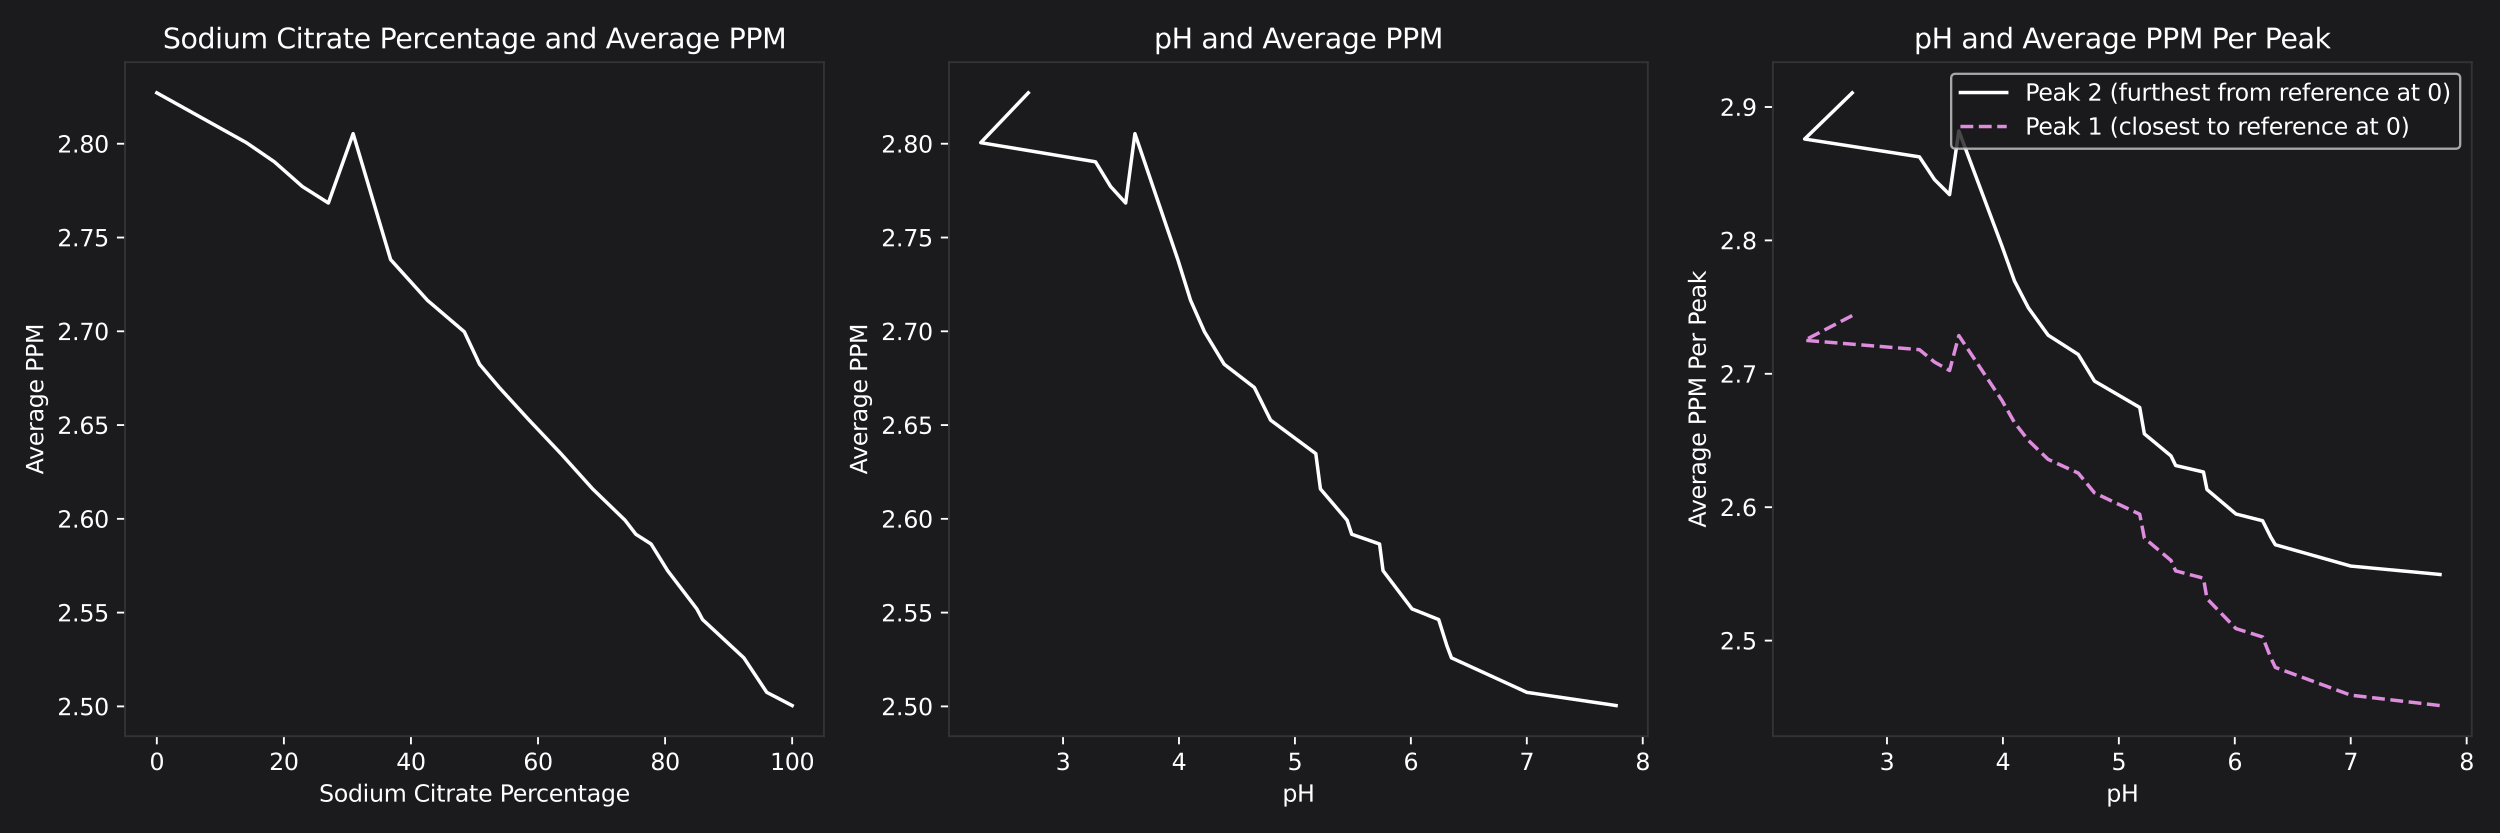 <?xml version="1.0" encoding="utf-8" standalone="no"?>
<!DOCTYPE svg PUBLIC "-//W3C//DTD SVG 1.1//EN"
  "http://www.w3.org/Graphics/SVG/1.1/DTD/svg11.dtd">
<svg xmlns:xlink="http://www.w3.org/1999/xlink" width="1080pt" height="360pt" viewBox="0 0 1080 360" xmlns="http://www.w3.org/2000/svg" version="1.1">
 <defs>
  <style type="text/css">*{stroke-linejoin: round; stroke-linecap: butt}</style>
 </defs>
 <g id="figure_1">
  <g id="patch_1">
   <path d="M 0 360 
L 1080 360 
L 1080 0 
L 0 0 
z
" style="fill: #1b1b1d"/>
  </g>
  <g id="axes_1">
   <g id="patch_2">
    <path d="M 54.02 318.04 
L 355.934 318.04 
L 355.934 26.88 
L 54.02 26.88 
z
" style="fill: #1b1b1d"/>
   </g>
   <g id="matplotlib.axis_1">
    <g id="xtick_1">
     <g id="line2d_1">
      <defs>
       <path id="m99e1a93bfc" d="M 0 0 
L 0 3.5 
" style="stroke: #ffffff; stroke-width: 0.8"/>
      </defs>
      <g>
       <use xlink:href="#m99e1a93bfc" x="67.743" y="318.04" style="fill: #ffffff; stroke: #ffffff; stroke-width: 0.8"/>
      </g>
     </g>
     <g id="text_1">
      <!-- 0 -->
      <g style="fill: #ffffff" transform="translate(64.562 332.638) scale(0.1 -0.1)">
       <defs>
        <path id="DejaVuSans-30" d="M 2034 4250 
Q 1547 4250 1301 3770 
Q 1056 3291 1056 2328 
Q 1056 1369 1301 889 
Q 1547 409 2034 409 
Q 2525 409 2770 889 
Q 3016 1369 3016 2328 
Q 3016 3291 2770 3770 
Q 2525 4250 2034 4250 
z
M 2034 4750 
Q 2819 4750 3233 4129 
Q 3647 3509 3647 2328 
Q 3647 1150 3233 529 
Q 2819 -91 2034 -91 
Q 1250 -91 836 529 
Q 422 1150 422 2328 
Q 422 3509 836 4129 
Q 1250 4750 2034 4750 
z
" transform="scale(0.016)"/>
       </defs>
       <use xlink:href="#DejaVuSans-30"/>
      </g>
     </g>
    </g>
    <g id="xtick_2">
     <g id="line2d_2">
      <g>
       <use xlink:href="#m99e1a93bfc" x="122.637" y="318.04" style="fill: #ffffff; stroke: #ffffff; stroke-width: 0.8"/>
      </g>
     </g>
     <g id="text_2">
      <!-- 20 -->
      <g style="fill: #ffffff" transform="translate(116.274 332.638) scale(0.1 -0.1)">
       <defs>
        <path id="DejaVuSans-32" d="M 1228 531 
L 3431 531 
L 3431 0 
L 469 0 
L 469 531 
Q 828 903 1448 1529 
Q 2069 2156 2228 2338 
Q 2531 2678 2651 2914 
Q 2772 3150 2772 3378 
Q 2772 3750 2511 3984 
Q 2250 4219 1831 4219 
Q 1534 4219 1204 4116 
Q 875 4013 500 3803 
L 500 4441 
Q 881 4594 1212 4672 
Q 1544 4750 1819 4750 
Q 2544 4750 2975 4387 
Q 3406 4025 3406 3419 
Q 3406 3131 3298 2873 
Q 3191 2616 2906 2266 
Q 2828 2175 2409 1742 
Q 1991 1309 1228 531 
z
" transform="scale(0.016)"/>
       </defs>
       <use xlink:href="#DejaVuSans-32"/>
       <use xlink:href="#DejaVuSans-30" transform="translate(63.623 0)"/>
      </g>
     </g>
    </g>
    <g id="xtick_3">
     <g id="line2d_3">
      <g>
       <use xlink:href="#m99e1a93bfc" x="177.53" y="318.04" style="fill: #ffffff; stroke: #ffffff; stroke-width: 0.8"/>
      </g>
     </g>
     <g id="text_3">
      <!-- 40 -->
      <g style="fill: #ffffff" transform="translate(171.168 332.638) scale(0.1 -0.1)">
       <defs>
        <path id="DejaVuSans-34" d="M 2419 4116 
L 825 1625 
L 2419 1625 
L 2419 4116 
z
M 2253 4666 
L 3047 4666 
L 3047 1625 
L 3713 1625 
L 3713 1100 
L 3047 1100 
L 3047 0 
L 2419 0 
L 2419 1100 
L 313 1100 
L 313 1709 
L 2253 4666 
z
" transform="scale(0.016)"/>
       </defs>
       <use xlink:href="#DejaVuSans-34"/>
       <use xlink:href="#DejaVuSans-30" transform="translate(63.623 0)"/>
      </g>
     </g>
    </g>
    <g id="xtick_4">
     <g id="line2d_4">
      <g>
       <use xlink:href="#m99e1a93bfc" x="232.424" y="318.04" style="fill: #ffffff; stroke: #ffffff; stroke-width: 0.8"/>
      </g>
     </g>
     <g id="text_4">
      <!-- 60 -->
      <g style="fill: #ffffff" transform="translate(226.061 332.638) scale(0.1 -0.1)">
       <defs>
        <path id="DejaVuSans-36" d="M 2113 2584 
Q 1688 2584 1439 2293 
Q 1191 2003 1191 1497 
Q 1191 994 1439 701 
Q 1688 409 2113 409 
Q 2538 409 2786 701 
Q 3034 994 3034 1497 
Q 3034 2003 2786 2293 
Q 2538 2584 2113 2584 
z
M 3366 4563 
L 3366 3988 
Q 3128 4100 2886 4159 
Q 2644 4219 2406 4219 
Q 1781 4219 1451 3797 
Q 1122 3375 1075 2522 
Q 1259 2794 1537 2939 
Q 1816 3084 2150 3084 
Q 2853 3084 3261 2657 
Q 3669 2231 3669 1497 
Q 3669 778 3244 343 
Q 2819 -91 2113 -91 
Q 1303 -91 875 529 
Q 447 1150 447 2328 
Q 447 3434 972 4092 
Q 1497 4750 2381 4750 
Q 2619 4750 2861 4703 
Q 3103 4656 3366 4563 
z
" transform="scale(0.016)"/>
       </defs>
       <use xlink:href="#DejaVuSans-36"/>
       <use xlink:href="#DejaVuSans-30" transform="translate(63.623 0)"/>
      </g>
     </g>
    </g>
    <g id="xtick_5">
     <g id="line2d_5">
      <g>
       <use xlink:href="#m99e1a93bfc" x="287.317" y="318.04" style="fill: #ffffff; stroke: #ffffff; stroke-width: 0.8"/>
      </g>
     </g>
     <g id="text_5">
      <!-- 80 -->
      <g style="fill: #ffffff" transform="translate(280.955 332.638) scale(0.1 -0.1)">
       <defs>
        <path id="DejaVuSans-38" d="M 2034 2216 
Q 1584 2216 1326 1975 
Q 1069 1734 1069 1313 
Q 1069 891 1326 650 
Q 1584 409 2034 409 
Q 2484 409 2743 651 
Q 3003 894 3003 1313 
Q 3003 1734 2745 1975 
Q 2488 2216 2034 2216 
z
M 1403 2484 
Q 997 2584 770 2862 
Q 544 3141 544 3541 
Q 544 4100 942 4425 
Q 1341 4750 2034 4750 
Q 2731 4750 3128 4425 
Q 3525 4100 3525 3541 
Q 3525 3141 3298 2862 
Q 3072 2584 2669 2484 
Q 3125 2378 3379 2068 
Q 3634 1759 3634 1313 
Q 3634 634 3220 271 
Q 2806 -91 2034 -91 
Q 1263 -91 848 271 
Q 434 634 434 1313 
Q 434 1759 690 2068 
Q 947 2378 1403 2484 
z
M 1172 3481 
Q 1172 3119 1398 2916 
Q 1625 2713 2034 2713 
Q 2441 2713 2670 2916 
Q 2900 3119 2900 3481 
Q 2900 3844 2670 4047 
Q 2441 4250 2034 4250 
Q 1625 4250 1398 4047 
Q 1172 3844 1172 3481 
z
" transform="scale(0.016)"/>
       </defs>
       <use xlink:href="#DejaVuSans-38"/>
       <use xlink:href="#DejaVuSans-30" transform="translate(63.623 0)"/>
      </g>
     </g>
    </g>
    <g id="xtick_6">
     <g id="line2d_6">
      <g>
       <use xlink:href="#m99e1a93bfc" x="342.211" y="318.04" style="fill: #ffffff; stroke: #ffffff; stroke-width: 0.8"/>
      </g>
     </g>
     <g id="text_6">
      <!-- 100 -->
      <g style="fill: #ffffff" transform="translate(332.667 332.638) scale(0.1 -0.1)">
       <defs>
        <path id="DejaVuSans-31" d="M 794 531 
L 1825 531 
L 1825 4091 
L 703 3866 
L 703 4441 
L 1819 4666 
L 2450 4666 
L 2450 531 
L 3481 531 
L 3481 0 
L 794 0 
L 794 531 
z
" transform="scale(0.016)"/>
       </defs>
       <use xlink:href="#DejaVuSans-31"/>
       <use xlink:href="#DejaVuSans-30" transform="translate(63.623 0)"/>
       <use xlink:href="#DejaVuSans-30" transform="translate(127.246 0)"/>
      </g>
     </g>
    </g>
    <g id="text_7">
     <!-- Sodium Citrate Percentage -->
     <g style="fill: #ffffff" transform="translate(137.843 346.317) scale(0.1 -0.1)">
      <defs>
       <path id="DejaVuSans-53" d="M 3425 4513 
L 3425 3897 
Q 3066 4069 2747 4153 
Q 2428 4238 2131 4238 
Q 1616 4238 1336 4038 
Q 1056 3838 1056 3469 
Q 1056 3159 1242 3001 
Q 1428 2844 1947 2747 
L 2328 2669 
Q 3034 2534 3370 2195 
Q 3706 1856 3706 1288 
Q 3706 609 3251 259 
Q 2797 -91 1919 -91 
Q 1588 -91 1214 -16 
Q 841 59 441 206 
L 441 856 
Q 825 641 1194 531 
Q 1563 422 1919 422 
Q 2459 422 2753 634 
Q 3047 847 3047 1241 
Q 3047 1584 2836 1778 
Q 2625 1972 2144 2069 
L 1759 2144 
Q 1053 2284 737 2584 
Q 422 2884 422 3419 
Q 422 4038 858 4394 
Q 1294 4750 2059 4750 
Q 2388 4750 2728 4690 
Q 3069 4631 3425 4513 
z
" transform="scale(0.016)"/>
       <path id="DejaVuSans-6f" d="M 1959 3097 
Q 1497 3097 1228 2736 
Q 959 2375 959 1747 
Q 959 1119 1226 758 
Q 1494 397 1959 397 
Q 2419 397 2687 759 
Q 2956 1122 2956 1747 
Q 2956 2369 2687 2733 
Q 2419 3097 1959 3097 
z
M 1959 3584 
Q 2709 3584 3137 3096 
Q 3566 2609 3566 1747 
Q 3566 888 3137 398 
Q 2709 -91 1959 -91 
Q 1206 -91 779 398 
Q 353 888 353 1747 
Q 353 2609 779 3096 
Q 1206 3584 1959 3584 
z
" transform="scale(0.016)"/>
       <path id="DejaVuSans-64" d="M 2906 2969 
L 2906 4863 
L 3481 4863 
L 3481 0 
L 2906 0 
L 2906 525 
Q 2725 213 2448 61 
Q 2172 -91 1784 -91 
Q 1150 -91 751 415 
Q 353 922 353 1747 
Q 353 2572 751 3078 
Q 1150 3584 1784 3584 
Q 2172 3584 2448 3432 
Q 2725 3281 2906 2969 
z
M 947 1747 
Q 947 1113 1208 752 
Q 1469 391 1925 391 
Q 2381 391 2643 752 
Q 2906 1113 2906 1747 
Q 2906 2381 2643 2742 
Q 2381 3103 1925 3103 
Q 1469 3103 1208 2742 
Q 947 2381 947 1747 
z
" transform="scale(0.016)"/>
       <path id="DejaVuSans-69" d="M 603 3500 
L 1178 3500 
L 1178 0 
L 603 0 
L 603 3500 
z
M 603 4863 
L 1178 4863 
L 1178 4134 
L 603 4134 
L 603 4863 
z
" transform="scale(0.016)"/>
       <path id="DejaVuSans-75" d="M 544 1381 
L 544 3500 
L 1119 3500 
L 1119 1403 
Q 1119 906 1312 657 
Q 1506 409 1894 409 
Q 2359 409 2629 706 
Q 2900 1003 2900 1516 
L 2900 3500 
L 3475 3500 
L 3475 0 
L 2900 0 
L 2900 538 
Q 2691 219 2414 64 
Q 2138 -91 1772 -91 
Q 1169 -91 856 284 
Q 544 659 544 1381 
z
M 1991 3584 
L 1991 3584 
z
" transform="scale(0.016)"/>
       <path id="DejaVuSans-6d" d="M 3328 2828 
Q 3544 3216 3844 3400 
Q 4144 3584 4550 3584 
Q 5097 3584 5394 3201 
Q 5691 2819 5691 2113 
L 5691 0 
L 5113 0 
L 5113 2094 
Q 5113 2597 4934 2840 
Q 4756 3084 4391 3084 
Q 3944 3084 3684 2787 
Q 3425 2491 3425 1978 
L 3425 0 
L 2847 0 
L 2847 2094 
Q 2847 2600 2669 2842 
Q 2491 3084 2119 3084 
Q 1678 3084 1418 2786 
Q 1159 2488 1159 1978 
L 1159 0 
L 581 0 
L 581 3500 
L 1159 3500 
L 1159 2956 
Q 1356 3278 1631 3431 
Q 1906 3584 2284 3584 
Q 2666 3584 2933 3390 
Q 3200 3197 3328 2828 
z
" transform="scale(0.016)"/>
       <path id="DejaVuSans-20" transform="scale(0.016)"/>
       <path id="DejaVuSans-43" d="M 4122 4306 
L 4122 3641 
Q 3803 3938 3442 4084 
Q 3081 4231 2675 4231 
Q 1875 4231 1450 3742 
Q 1025 3253 1025 2328 
Q 1025 1406 1450 917 
Q 1875 428 2675 428 
Q 3081 428 3442 575 
Q 3803 722 4122 1019 
L 4122 359 
Q 3791 134 3420 21 
Q 3050 -91 2638 -91 
Q 1578 -91 968 557 
Q 359 1206 359 2328 
Q 359 3453 968 4101 
Q 1578 4750 2638 4750 
Q 3056 4750 3426 4639 
Q 3797 4528 4122 4306 
z
" transform="scale(0.016)"/>
       <path id="DejaVuSans-74" d="M 1172 4494 
L 1172 3500 
L 2356 3500 
L 2356 3053 
L 1172 3053 
L 1172 1153 
Q 1172 725 1289 603 
Q 1406 481 1766 481 
L 2356 481 
L 2356 0 
L 1766 0 
Q 1100 0 847 248 
Q 594 497 594 1153 
L 594 3053 
L 172 3053 
L 172 3500 
L 594 3500 
L 594 4494 
L 1172 4494 
z
" transform="scale(0.016)"/>
       <path id="DejaVuSans-72" d="M 2631 2963 
Q 2534 3019 2420 3045 
Q 2306 3072 2169 3072 
Q 1681 3072 1420 2755 
Q 1159 2438 1159 1844 
L 1159 0 
L 581 0 
L 581 3500 
L 1159 3500 
L 1159 2956 
Q 1341 3275 1631 3429 
Q 1922 3584 2338 3584 
Q 2397 3584 2469 3576 
Q 2541 3569 2628 3553 
L 2631 2963 
z
" transform="scale(0.016)"/>
       <path id="DejaVuSans-61" d="M 2194 1759 
Q 1497 1759 1228 1600 
Q 959 1441 959 1056 
Q 959 750 1161 570 
Q 1363 391 1709 391 
Q 2188 391 2477 730 
Q 2766 1069 2766 1631 
L 2766 1759 
L 2194 1759 
z
M 3341 1997 
L 3341 0 
L 2766 0 
L 2766 531 
Q 2569 213 2275 61 
Q 1981 -91 1556 -91 
Q 1019 -91 701 211 
Q 384 513 384 1019 
Q 384 1609 779 1909 
Q 1175 2209 1959 2209 
L 2766 2209 
L 2766 2266 
Q 2766 2663 2505 2880 
Q 2244 3097 1772 3097 
Q 1472 3097 1187 3025 
Q 903 2953 641 2809 
L 641 3341 
Q 956 3463 1253 3523 
Q 1550 3584 1831 3584 
Q 2591 3584 2966 3190 
Q 3341 2797 3341 1997 
z
" transform="scale(0.016)"/>
       <path id="DejaVuSans-65" d="M 3597 1894 
L 3597 1613 
L 953 1613 
Q 991 1019 1311 708 
Q 1631 397 2203 397 
Q 2534 397 2845 478 
Q 3156 559 3463 722 
L 3463 178 
Q 3153 47 2828 -22 
Q 2503 -91 2169 -91 
Q 1331 -91 842 396 
Q 353 884 353 1716 
Q 353 2575 817 3079 
Q 1281 3584 2069 3584 
Q 2775 3584 3186 3129 
Q 3597 2675 3597 1894 
z
M 3022 2063 
Q 3016 2534 2758 2815 
Q 2500 3097 2075 3097 
Q 1594 3097 1305 2825 
Q 1016 2553 972 2059 
L 3022 2063 
z
" transform="scale(0.016)"/>
       <path id="DejaVuSans-50" d="M 1259 4147 
L 1259 2394 
L 2053 2394 
Q 2494 2394 2734 2622 
Q 2975 2850 2975 3272 
Q 2975 3691 2734 3919 
Q 2494 4147 2053 4147 
L 1259 4147 
z
M 628 4666 
L 2053 4666 
Q 2838 4666 3239 4311 
Q 3641 3956 3641 3272 
Q 3641 2581 3239 2228 
Q 2838 1875 2053 1875 
L 1259 1875 
L 1259 0 
L 628 0 
L 628 4666 
z
" transform="scale(0.016)"/>
       <path id="DejaVuSans-63" d="M 3122 3366 
L 3122 2828 
Q 2878 2963 2633 3030 
Q 2388 3097 2138 3097 
Q 1578 3097 1268 2742 
Q 959 2388 959 1747 
Q 959 1106 1268 751 
Q 1578 397 2138 397 
Q 2388 397 2633 464 
Q 2878 531 3122 666 
L 3122 134 
Q 2881 22 2623 -34 
Q 2366 -91 2075 -91 
Q 1284 -91 818 406 
Q 353 903 353 1747 
Q 353 2603 823 3093 
Q 1294 3584 2113 3584 
Q 2378 3584 2631 3529 
Q 2884 3475 3122 3366 
z
" transform="scale(0.016)"/>
       <path id="DejaVuSans-6e" d="M 3513 2113 
L 3513 0 
L 2938 0 
L 2938 2094 
Q 2938 2591 2744 2837 
Q 2550 3084 2163 3084 
Q 1697 3084 1428 2787 
Q 1159 2491 1159 1978 
L 1159 0 
L 581 0 
L 581 3500 
L 1159 3500 
L 1159 2956 
Q 1366 3272 1645 3428 
Q 1925 3584 2291 3584 
Q 2894 3584 3203 3211 
Q 3513 2838 3513 2113 
z
" transform="scale(0.016)"/>
       <path id="DejaVuSans-67" d="M 2906 1791 
Q 2906 2416 2648 2759 
Q 2391 3103 1925 3103 
Q 1463 3103 1205 2759 
Q 947 2416 947 1791 
Q 947 1169 1205 825 
Q 1463 481 1925 481 
Q 2391 481 2648 825 
Q 2906 1169 2906 1791 
z
M 3481 434 
Q 3481 -459 3084 -895 
Q 2688 -1331 1869 -1331 
Q 1566 -1331 1297 -1286 
Q 1028 -1241 775 -1147 
L 775 -588 
Q 1028 -725 1275 -790 
Q 1522 -856 1778 -856 
Q 2344 -856 2625 -561 
Q 2906 -266 2906 331 
L 2906 616 
Q 2728 306 2450 153 
Q 2172 0 1784 0 
Q 1141 0 747 490 
Q 353 981 353 1791 
Q 353 2603 747 3093 
Q 1141 3584 1784 3584 
Q 2172 3584 2450 3431 
Q 2728 3278 2906 2969 
L 2906 3500 
L 3481 3500 
L 3481 434 
z
" transform="scale(0.016)"/>
      </defs>
      <use xlink:href="#DejaVuSans-53"/>
      <use xlink:href="#DejaVuSans-6f" transform="translate(63.477 0)"/>
      <use xlink:href="#DejaVuSans-64" transform="translate(124.658 0)"/>
      <use xlink:href="#DejaVuSans-69" transform="translate(188.135 0)"/>
      <use xlink:href="#DejaVuSans-75" transform="translate(215.918 0)"/>
      <use xlink:href="#DejaVuSans-6d" transform="translate(279.297 0)"/>
      <use xlink:href="#DejaVuSans-20" transform="translate(376.709 0)"/>
      <use xlink:href="#DejaVuSans-43" transform="translate(408.496 0)"/>
      <use xlink:href="#DejaVuSans-69" transform="translate(478.32 0)"/>
      <use xlink:href="#DejaVuSans-74" transform="translate(506.104 0)"/>
      <use xlink:href="#DejaVuSans-72" transform="translate(545.312 0)"/>
      <use xlink:href="#DejaVuSans-61" transform="translate(586.426 0)"/>
      <use xlink:href="#DejaVuSans-74" transform="translate(647.705 0)"/>
      <use xlink:href="#DejaVuSans-65" transform="translate(686.914 0)"/>
      <use xlink:href="#DejaVuSans-20" transform="translate(748.438 0)"/>
      <use xlink:href="#DejaVuSans-50" transform="translate(780.225 0)"/>
      <use xlink:href="#DejaVuSans-65" transform="translate(836.902 0)"/>
      <use xlink:href="#DejaVuSans-72" transform="translate(898.426 0)"/>
      <use xlink:href="#DejaVuSans-63" transform="translate(937.289 0)"/>
      <use xlink:href="#DejaVuSans-65" transform="translate(992.27 0)"/>
      <use xlink:href="#DejaVuSans-6e" transform="translate(1053.793 0)"/>
      <use xlink:href="#DejaVuSans-74" transform="translate(1117.172 0)"/>
      <use xlink:href="#DejaVuSans-61" transform="translate(1156.381 0)"/>
      <use xlink:href="#DejaVuSans-67" transform="translate(1217.66 0)"/>
      <use xlink:href="#DejaVuSans-65" transform="translate(1281.137 0)"/>
     </g>
    </g>
   </g>
   <g id="matplotlib.axis_2">
    <g id="ytick_1">
     <g id="line2d_7">
      <defs>
       <path id="me989a6a3ed" d="M 0 0 
L -3.5 0 
" style="stroke: #ffffff; stroke-width: 0.8"/>
      </defs>
      <g>
       <use xlink:href="#me989a6a3ed" x="54.02" y="305.158" style="fill: #ffffff; stroke: #ffffff; stroke-width: 0.8"/>
      </g>
     </g>
     <g id="text_8">
      <!-- 2.50 -->
      <g style="fill: #ffffff" transform="translate(24.754 308.957) scale(0.1 -0.1)">
       <defs>
        <path id="DejaVuSans-2e" d="M 684 794 
L 1344 794 
L 1344 0 
L 684 0 
L 684 794 
z
" transform="scale(0.016)"/>
        <path id="DejaVuSans-35" d="M 691 4666 
L 3169 4666 
L 3169 4134 
L 1269 4134 
L 1269 2991 
Q 1406 3038 1543 3061 
Q 1681 3084 1819 3084 
Q 2600 3084 3056 2656 
Q 3513 2228 3513 1497 
Q 3513 744 3044 326 
Q 2575 -91 1722 -91 
Q 1428 -91 1123 -41 
Q 819 9 494 109 
L 494 744 
Q 775 591 1075 516 
Q 1375 441 1709 441 
Q 2250 441 2565 725 
Q 2881 1009 2881 1497 
Q 2881 1984 2565 2268 
Q 2250 2553 1709 2553 
Q 1456 2553 1204 2497 
Q 953 2441 691 2322 
L 691 4666 
z
" transform="scale(0.016)"/>
       </defs>
       <use xlink:href="#DejaVuSans-32"/>
       <use xlink:href="#DejaVuSans-2e" transform="translate(63.623 0)"/>
       <use xlink:href="#DejaVuSans-35" transform="translate(95.41 0)"/>
       <use xlink:href="#DejaVuSans-30" transform="translate(159.033 0)"/>
      </g>
     </g>
    </g>
    <g id="ytick_2">
     <g id="line2d_8">
      <g>
       <use xlink:href="#me989a6a3ed" x="54.02" y="264.648" style="fill: #ffffff; stroke: #ffffff; stroke-width: 0.8"/>
      </g>
     </g>
     <g id="text_9">
      <!-- 2.55 -->
      <g style="fill: #ffffff" transform="translate(24.754 268.447) scale(0.1 -0.1)">
       <use xlink:href="#DejaVuSans-32"/>
       <use xlink:href="#DejaVuSans-2e" transform="translate(63.623 0)"/>
       <use xlink:href="#DejaVuSans-35" transform="translate(95.41 0)"/>
       <use xlink:href="#DejaVuSans-35" transform="translate(159.033 0)"/>
      </g>
     </g>
    </g>
    <g id="ytick_3">
     <g id="line2d_9">
      <g>
       <use xlink:href="#me989a6a3ed" x="54.02" y="224.138" style="fill: #ffffff; stroke: #ffffff; stroke-width: 0.8"/>
      </g>
     </g>
     <g id="text_10">
      <!-- 2.60 -->
      <g style="fill: #ffffff" transform="translate(24.754 227.938) scale(0.1 -0.1)">
       <use xlink:href="#DejaVuSans-32"/>
       <use xlink:href="#DejaVuSans-2e" transform="translate(63.623 0)"/>
       <use xlink:href="#DejaVuSans-36" transform="translate(95.41 0)"/>
       <use xlink:href="#DejaVuSans-30" transform="translate(159.033 0)"/>
      </g>
     </g>
    </g>
    <g id="ytick_4">
     <g id="line2d_10">
      <g>
       <use xlink:href="#me989a6a3ed" x="54.02" y="183.629" style="fill: #ffffff; stroke: #ffffff; stroke-width: 0.8"/>
      </g>
     </g>
     <g id="text_11">
      <!-- 2.65 -->
      <g style="fill: #ffffff" transform="translate(24.754 187.428) scale(0.1 -0.1)">
       <use xlink:href="#DejaVuSans-32"/>
       <use xlink:href="#DejaVuSans-2e" transform="translate(63.623 0)"/>
       <use xlink:href="#DejaVuSans-36" transform="translate(95.41 0)"/>
       <use xlink:href="#DejaVuSans-35" transform="translate(159.033 0)"/>
      </g>
     </g>
    </g>
    <g id="ytick_5">
     <g id="line2d_11">
      <g>
       <use xlink:href="#me989a6a3ed" x="54.02" y="143.119" style="fill: #ffffff; stroke: #ffffff; stroke-width: 0.8"/>
      </g>
     </g>
     <g id="text_12">
      <!-- 2.70 -->
      <g style="fill: #ffffff" transform="translate(24.754 146.918) scale(0.1 -0.1)">
       <defs>
        <path id="DejaVuSans-37" d="M 525 4666 
L 3525 4666 
L 3525 4397 
L 1831 0 
L 1172 0 
L 2766 4134 
L 525 4134 
L 525 4666 
z
" transform="scale(0.016)"/>
       </defs>
       <use xlink:href="#DejaVuSans-32"/>
       <use xlink:href="#DejaVuSans-2e" transform="translate(63.623 0)"/>
       <use xlink:href="#DejaVuSans-37" transform="translate(95.41 0)"/>
       <use xlink:href="#DejaVuSans-30" transform="translate(159.033 0)"/>
      </g>
     </g>
    </g>
    <g id="ytick_6">
     <g id="line2d_12">
      <g>
       <use xlink:href="#me989a6a3ed" x="54.02" y="102.609" style="fill: #ffffff; stroke: #ffffff; stroke-width: 0.8"/>
      </g>
     </g>
     <g id="text_13">
      <!-- 2.75 -->
      <g style="fill: #ffffff" transform="translate(24.754 106.409) scale(0.1 -0.1)">
       <use xlink:href="#DejaVuSans-32"/>
       <use xlink:href="#DejaVuSans-2e" transform="translate(63.623 0)"/>
       <use xlink:href="#DejaVuSans-37" transform="translate(95.41 0)"/>
       <use xlink:href="#DejaVuSans-35" transform="translate(159.033 0)"/>
      </g>
     </g>
    </g>
    <g id="ytick_7">
     <g id="line2d_13">
      <g>
       <use xlink:href="#me989a6a3ed" x="54.02" y="62.1" style="fill: #ffffff; stroke: #ffffff; stroke-width: 0.8"/>
      </g>
     </g>
     <g id="text_14">
      <!-- 2.80 -->
      <g style="fill: #ffffff" transform="translate(24.754 65.899) scale(0.1 -0.1)">
       <use xlink:href="#DejaVuSans-32"/>
       <use xlink:href="#DejaVuSans-2e" transform="translate(63.623 0)"/>
       <use xlink:href="#DejaVuSans-38" transform="translate(95.41 0)"/>
       <use xlink:href="#DejaVuSans-30" transform="translate(159.033 0)"/>
      </g>
     </g>
    </g>
    <g id="text_15">
     <!-- Average PPM -->
     <g style="fill: #ffffff" transform="translate(18.675 204.926) rotate(-90) scale(0.1 -0.1)">
      <defs>
       <path id="DejaVuSans-41" d="M 2188 4044 
L 1331 1722 
L 3047 1722 
L 2188 4044 
z
M 1831 4666 
L 2547 4666 
L 4325 0 
L 3669 0 
L 3244 1197 
L 1141 1197 
L 716 0 
L 50 0 
L 1831 4666 
z
" transform="scale(0.016)"/>
       <path id="DejaVuSans-76" d="M 191 3500 
L 800 3500 
L 1894 563 
L 2988 3500 
L 3597 3500 
L 2284 0 
L 1503 0 
L 191 3500 
z
" transform="scale(0.016)"/>
       <path id="DejaVuSans-4d" d="M 628 4666 
L 1569 4666 
L 2759 1491 
L 3956 4666 
L 4897 4666 
L 4897 0 
L 4281 0 
L 4281 4097 
L 3078 897 
L 2444 897 
L 1241 4097 
L 1241 0 
L 628 0 
L 628 4666 
z
" transform="scale(0.016)"/>
      </defs>
      <use xlink:href="#DejaVuSans-41"/>
      <use xlink:href="#DejaVuSans-76" transform="translate(62.533 0)"/>
      <use xlink:href="#DejaVuSans-65" transform="translate(121.713 0)"/>
      <use xlink:href="#DejaVuSans-72" transform="translate(183.236 0)"/>
      <use xlink:href="#DejaVuSans-61" transform="translate(224.35 0)"/>
      <use xlink:href="#DejaVuSans-67" transform="translate(285.629 0)"/>
      <use xlink:href="#DejaVuSans-65" transform="translate(349.105 0)"/>
      <use xlink:href="#DejaVuSans-20" transform="translate(410.629 0)"/>
      <use xlink:href="#DejaVuSans-50" transform="translate(442.416 0)"/>
      <use xlink:href="#DejaVuSans-50" transform="translate(502.719 0)"/>
      <use xlink:href="#DejaVuSans-4d" transform="translate(563.021 0)"/>
     </g>
    </g>
   </g>
   <g id="line2d_14">
    <path d="M 67.743 40.115 
L 106.443 61.634 
L 118.52 69.905 
L 130.596 80.566 
L 141.85 87.696 
L 152.554 57.752 
L 168.747 112.142 
L 184.666 129.753 
L 200.586 143.342 
L 207.173 157.36 
L 215.681 167.404 
L 228.581 181.493 
L 242.305 195.979 
L 256.028 211.223 
L 270.026 224.743 
L 274.692 230.815 
L 281.279 235.013 
L 288.415 246.533 
L 301.041 263.062 
L 303.511 267.658 
L 315.587 278.853 
L 321.351 284.193 
L 331.232 299.094 
L 342.211 304.805 
" clip-path="url(#p7cd28cfda8)" style="fill: none; stroke: #ffffff; stroke-width: 1.5; stroke-linecap: square"/>
   </g>
   <g id="patch_3">
    <path d="M 54.02 318.04 
L 54.02 26.88 
" style="fill: none; stroke: #333333; stroke-width: 0.8; stroke-linejoin: miter; stroke-linecap: square"/>
   </g>
   <g id="patch_4">
    <path d="M 355.934 318.04 
L 355.934 26.88 
" style="fill: none; stroke: #333333; stroke-width: 0.8; stroke-linejoin: miter; stroke-linecap: square"/>
   </g>
   <g id="patch_5">
    <path d="M 54.02 318.04 
L 355.934 318.04 
" style="fill: none; stroke: #333333; stroke-width: 0.8; stroke-linejoin: miter; stroke-linecap: square"/>
   </g>
   <g id="patch_6">
    <path d="M 54.02 26.88 
L 355.934 26.88 
" style="fill: none; stroke: #333333; stroke-width: 0.8; stroke-linejoin: miter; stroke-linecap: square"/>
   </g>
   <g id="text_16">
    <!-- Sodium Citrate Percentage and Average PPM -->
    <g style="fill: #ffffff" transform="translate(70.356 20.88) scale(0.12 -0.12)">
     <use xlink:href="#DejaVuSans-53"/>
     <use xlink:href="#DejaVuSans-6f" transform="translate(63.477 0)"/>
     <use xlink:href="#DejaVuSans-64" transform="translate(124.658 0)"/>
     <use xlink:href="#DejaVuSans-69" transform="translate(188.135 0)"/>
     <use xlink:href="#DejaVuSans-75" transform="translate(215.918 0)"/>
     <use xlink:href="#DejaVuSans-6d" transform="translate(279.297 0)"/>
     <use xlink:href="#DejaVuSans-20" transform="translate(376.709 0)"/>
     <use xlink:href="#DejaVuSans-43" transform="translate(408.496 0)"/>
     <use xlink:href="#DejaVuSans-69" transform="translate(478.32 0)"/>
     <use xlink:href="#DejaVuSans-74" transform="translate(506.104 0)"/>
     <use xlink:href="#DejaVuSans-72" transform="translate(545.312 0)"/>
     <use xlink:href="#DejaVuSans-61" transform="translate(586.426 0)"/>
     <use xlink:href="#DejaVuSans-74" transform="translate(647.705 0)"/>
     <use xlink:href="#DejaVuSans-65" transform="translate(686.914 0)"/>
     <use xlink:href="#DejaVuSans-20" transform="translate(748.438 0)"/>
     <use xlink:href="#DejaVuSans-50" transform="translate(780.225 0)"/>
     <use xlink:href="#DejaVuSans-65" transform="translate(836.902 0)"/>
     <use xlink:href="#DejaVuSans-72" transform="translate(898.426 0)"/>
     <use xlink:href="#DejaVuSans-63" transform="translate(937.289 0)"/>
     <use xlink:href="#DejaVuSans-65" transform="translate(992.27 0)"/>
     <use xlink:href="#DejaVuSans-6e" transform="translate(1053.793 0)"/>
     <use xlink:href="#DejaVuSans-74" transform="translate(1117.172 0)"/>
     <use xlink:href="#DejaVuSans-61" transform="translate(1156.381 0)"/>
     <use xlink:href="#DejaVuSans-67" transform="translate(1217.66 0)"/>
     <use xlink:href="#DejaVuSans-65" transform="translate(1281.137 0)"/>
     <use xlink:href="#DejaVuSans-20" transform="translate(1342.66 0)"/>
     <use xlink:href="#DejaVuSans-61" transform="translate(1374.447 0)"/>
     <use xlink:href="#DejaVuSans-6e" transform="translate(1435.727 0)"/>
     <use xlink:href="#DejaVuSans-64" transform="translate(1499.105 0)"/>
     <use xlink:href="#DejaVuSans-20" transform="translate(1562.582 0)"/>
     <use xlink:href="#DejaVuSans-41" transform="translate(1594.369 0)"/>
     <use xlink:href="#DejaVuSans-76" transform="translate(1656.902 0)"/>
     <use xlink:href="#DejaVuSans-65" transform="translate(1716.082 0)"/>
     <use xlink:href="#DejaVuSans-72" transform="translate(1777.605 0)"/>
     <use xlink:href="#DejaVuSans-61" transform="translate(1818.719 0)"/>
     <use xlink:href="#DejaVuSans-67" transform="translate(1879.998 0)"/>
     <use xlink:href="#DejaVuSans-65" transform="translate(1943.475 0)"/>
     <use xlink:href="#DejaVuSans-20" transform="translate(2004.998 0)"/>
     <use xlink:href="#DejaVuSans-50" transform="translate(2036.785 0)"/>
     <use xlink:href="#DejaVuSans-50" transform="translate(2097.088 0)"/>
     <use xlink:href="#DejaVuSans-4d" transform="translate(2157.391 0)"/>
    </g>
   </g>
  </g>
  <g id="axes_2">
   <g id="patch_7">
    <path d="M 409.954 318.04 
L 711.868 318.04 
L 711.868 26.88 
L 409.954 26.88 
z
" style="fill: #1b1b1d"/>
   </g>
   <g id="matplotlib.axis_3">
    <g id="xtick_7">
     <g id="line2d_15">
      <g>
       <use xlink:href="#m99e1a93bfc" x="459.238" y="318.04" style="fill: #ffffff; stroke: #ffffff; stroke-width: 0.8"/>
      </g>
     </g>
     <g id="text_17">
      <!-- 3 -->
      <g style="fill: #ffffff" transform="translate(456.057 332.638) scale(0.1 -0.1)">
       <defs>
        <path id="DejaVuSans-33" d="M 2597 2516 
Q 3050 2419 3304 2112 
Q 3559 1806 3559 1356 
Q 3559 666 3084 287 
Q 2609 -91 1734 -91 
Q 1441 -91 1130 -33 
Q 819 25 488 141 
L 488 750 
Q 750 597 1062 519 
Q 1375 441 1716 441 
Q 2309 441 2620 675 
Q 2931 909 2931 1356 
Q 2931 1769 2642 2001 
Q 2353 2234 1838 2234 
L 1294 2234 
L 1294 2753 
L 1863 2753 
Q 2328 2753 2575 2939 
Q 2822 3125 2822 3475 
Q 2822 3834 2567 4026 
Q 2313 4219 1838 4219 
Q 1578 4219 1281 4162 
Q 984 4106 628 3988 
L 628 4550 
Q 988 4650 1302 4700 
Q 1616 4750 1894 4750 
Q 2613 4750 3031 4423 
Q 3450 4097 3450 3541 
Q 3450 3153 3228 2886 
Q 3006 2619 2597 2516 
z
" transform="scale(0.016)"/>
       </defs>
       <use xlink:href="#DejaVuSans-33"/>
      </g>
     </g>
    </g>
    <g id="xtick_8">
     <g id="line2d_16">
      <g>
       <use xlink:href="#m99e1a93bfc" x="509.323" y="318.04" style="fill: #ffffff; stroke: #ffffff; stroke-width: 0.8"/>
      </g>
     </g>
     <g id="text_18">
      <!-- 4 -->
      <g style="fill: #ffffff" transform="translate(506.142 332.638) scale(0.1 -0.1)">
       <use xlink:href="#DejaVuSans-34"/>
      </g>
     </g>
    </g>
    <g id="xtick_9">
     <g id="line2d_17">
      <g>
       <use xlink:href="#m99e1a93bfc" x="559.408" y="318.04" style="fill: #ffffff; stroke: #ffffff; stroke-width: 0.8"/>
      </g>
     </g>
     <g id="text_19">
      <!-- 5 -->
      <g style="fill: #ffffff" transform="translate(556.227 332.638) scale(0.1 -0.1)">
       <use xlink:href="#DejaVuSans-35"/>
      </g>
     </g>
    </g>
    <g id="xtick_10">
     <g id="line2d_18">
      <g>
       <use xlink:href="#m99e1a93bfc" x="609.494" y="318.04" style="fill: #ffffff; stroke: #ffffff; stroke-width: 0.8"/>
      </g>
     </g>
     <g id="text_20">
      <!-- 6 -->
      <g style="fill: #ffffff" transform="translate(606.312 332.638) scale(0.1 -0.1)">
       <use xlink:href="#DejaVuSans-36"/>
      </g>
     </g>
    </g>
    <g id="xtick_11">
     <g id="line2d_19">
      <g>
       <use xlink:href="#m99e1a93bfc" x="659.579" y="318.04" style="fill: #ffffff; stroke: #ffffff; stroke-width: 0.8"/>
      </g>
     </g>
     <g id="text_21">
      <!-- 7 -->
      <g style="fill: #ffffff" transform="translate(656.398 332.638) scale(0.1 -0.1)">
       <use xlink:href="#DejaVuSans-37"/>
      </g>
     </g>
    </g>
    <g id="xtick_12">
     <g id="line2d_20">
      <g>
       <use xlink:href="#m99e1a93bfc" x="709.664" y="318.04" style="fill: #ffffff; stroke: #ffffff; stroke-width: 0.8"/>
      </g>
     </g>
     <g id="text_22">
      <!-- 8 -->
      <g style="fill: #ffffff" transform="translate(706.483 332.638) scale(0.1 -0.1)">
       <use xlink:href="#DejaVuSans-38"/>
      </g>
     </g>
    </g>
    <g id="text_23">
     <!-- pH -->
     <g style="fill: #ffffff" transform="translate(553.977 346.317) scale(0.1 -0.1)">
      <defs>
       <path id="DejaVuSans-70" d="M 1159 525 
L 1159 -1331 
L 581 -1331 
L 581 3500 
L 1159 3500 
L 1159 2969 
Q 1341 3281 1617 3432 
Q 1894 3584 2278 3584 
Q 2916 3584 3314 3078 
Q 3713 2572 3713 1747 
Q 3713 922 3314 415 
Q 2916 -91 2278 -91 
Q 1894 -91 1617 61 
Q 1341 213 1159 525 
z
M 3116 1747 
Q 3116 2381 2855 2742 
Q 2594 3103 2138 3103 
Q 1681 3103 1420 2742 
Q 1159 2381 1159 1747 
Q 1159 1113 1420 752 
Q 1681 391 2138 391 
Q 2594 391 2855 752 
Q 3116 1113 3116 1747 
z
" transform="scale(0.016)"/>
       <path id="DejaVuSans-48" d="M 628 4666 
L 1259 4666 
L 1259 2753 
L 3553 2753 
L 3553 4666 
L 4184 4666 
L 4184 0 
L 3553 0 
L 3553 2222 
L 1259 2222 
L 1259 0 
L 628 0 
L 628 4666 
z
" transform="scale(0.016)"/>
      </defs>
      <use xlink:href="#DejaVuSans-70"/>
      <use xlink:href="#DejaVuSans-48" transform="translate(63.477 0)"/>
     </g>
    </g>
   </g>
   <g id="matplotlib.axis_4">
    <g id="ytick_8">
     <g id="line2d_21">
      <g>
       <use xlink:href="#me989a6a3ed" x="409.954" y="305.158" style="fill: #ffffff; stroke: #ffffff; stroke-width: 0.8"/>
      </g>
     </g>
     <g id="text_24">
      <!-- 2.50 -->
      <g style="fill: #ffffff" transform="translate(380.688 308.957) scale(0.1 -0.1)">
       <use xlink:href="#DejaVuSans-32"/>
       <use xlink:href="#DejaVuSans-2e" transform="translate(63.623 0)"/>
       <use xlink:href="#DejaVuSans-35" transform="translate(95.41 0)"/>
       <use xlink:href="#DejaVuSans-30" transform="translate(159.033 0)"/>
      </g>
     </g>
    </g>
    <g id="ytick_9">
     <g id="line2d_22">
      <g>
       <use xlink:href="#me989a6a3ed" x="409.954" y="264.648" style="fill: #ffffff; stroke: #ffffff; stroke-width: 0.8"/>
      </g>
     </g>
     <g id="text_25">
      <!-- 2.55 -->
      <g style="fill: #ffffff" transform="translate(380.688 268.447) scale(0.1 -0.1)">
       <use xlink:href="#DejaVuSans-32"/>
       <use xlink:href="#DejaVuSans-2e" transform="translate(63.623 0)"/>
       <use xlink:href="#DejaVuSans-35" transform="translate(95.41 0)"/>
       <use xlink:href="#DejaVuSans-35" transform="translate(159.033 0)"/>
      </g>
     </g>
    </g>
    <g id="ytick_10">
     <g id="line2d_23">
      <g>
       <use xlink:href="#me989a6a3ed" x="409.954" y="224.138" style="fill: #ffffff; stroke: #ffffff; stroke-width: 0.8"/>
      </g>
     </g>
     <g id="text_26">
      <!-- 2.60 -->
      <g style="fill: #ffffff" transform="translate(380.688 227.938) scale(0.1 -0.1)">
       <use xlink:href="#DejaVuSans-32"/>
       <use xlink:href="#DejaVuSans-2e" transform="translate(63.623 0)"/>
       <use xlink:href="#DejaVuSans-36" transform="translate(95.41 0)"/>
       <use xlink:href="#DejaVuSans-30" transform="translate(159.033 0)"/>
      </g>
     </g>
    </g>
    <g id="ytick_11">
     <g id="line2d_24">
      <g>
       <use xlink:href="#me989a6a3ed" x="409.954" y="183.629" style="fill: #ffffff; stroke: #ffffff; stroke-width: 0.8"/>
      </g>
     </g>
     <g id="text_27">
      <!-- 2.65 -->
      <g style="fill: #ffffff" transform="translate(380.688 187.428) scale(0.1 -0.1)">
       <use xlink:href="#DejaVuSans-32"/>
       <use xlink:href="#DejaVuSans-2e" transform="translate(63.623 0)"/>
       <use xlink:href="#DejaVuSans-36" transform="translate(95.41 0)"/>
       <use xlink:href="#DejaVuSans-35" transform="translate(159.033 0)"/>
      </g>
     </g>
    </g>
    <g id="ytick_12">
     <g id="line2d_25">
      <g>
       <use xlink:href="#me989a6a3ed" x="409.954" y="143.119" style="fill: #ffffff; stroke: #ffffff; stroke-width: 0.8"/>
      </g>
     </g>
     <g id="text_28">
      <!-- 2.70 -->
      <g style="fill: #ffffff" transform="translate(380.688 146.918) scale(0.1 -0.1)">
       <use xlink:href="#DejaVuSans-32"/>
       <use xlink:href="#DejaVuSans-2e" transform="translate(63.623 0)"/>
       <use xlink:href="#DejaVuSans-37" transform="translate(95.41 0)"/>
       <use xlink:href="#DejaVuSans-30" transform="translate(159.033 0)"/>
      </g>
     </g>
    </g>
    <g id="ytick_13">
     <g id="line2d_26">
      <g>
       <use xlink:href="#me989a6a3ed" x="409.954" y="102.609" style="fill: #ffffff; stroke: #ffffff; stroke-width: 0.8"/>
      </g>
     </g>
     <g id="text_29">
      <!-- 2.75 -->
      <g style="fill: #ffffff" transform="translate(380.688 106.409) scale(0.1 -0.1)">
       <use xlink:href="#DejaVuSans-32"/>
       <use xlink:href="#DejaVuSans-2e" transform="translate(63.623 0)"/>
       <use xlink:href="#DejaVuSans-37" transform="translate(95.41 0)"/>
       <use xlink:href="#DejaVuSans-35" transform="translate(159.033 0)"/>
      </g>
     </g>
    </g>
    <g id="ytick_14">
     <g id="line2d_27">
      <g>
       <use xlink:href="#me989a6a3ed" x="409.954" y="62.1" style="fill: #ffffff; stroke: #ffffff; stroke-width: 0.8"/>
      </g>
     </g>
     <g id="text_30">
      <!-- 2.80 -->
      <g style="fill: #ffffff" transform="translate(380.688 65.899) scale(0.1 -0.1)">
       <use xlink:href="#DejaVuSans-32"/>
       <use xlink:href="#DejaVuSans-2e" transform="translate(63.623 0)"/>
       <use xlink:href="#DejaVuSans-38" transform="translate(95.41 0)"/>
       <use xlink:href="#DejaVuSans-30" transform="translate(159.033 0)"/>
      </g>
     </g>
    </g>
    <g id="text_31">
     <!-- Average PPM -->
     <g style="fill: #ffffff" transform="translate(374.609 204.926) rotate(-90) scale(0.1 -0.1)">
      <use xlink:href="#DejaVuSans-41"/>
      <use xlink:href="#DejaVuSans-76" transform="translate(62.533 0)"/>
      <use xlink:href="#DejaVuSans-65" transform="translate(121.713 0)"/>
      <use xlink:href="#DejaVuSans-72" transform="translate(183.236 0)"/>
      <use xlink:href="#DejaVuSans-61" transform="translate(224.35 0)"/>
      <use xlink:href="#DejaVuSans-67" transform="translate(285.629 0)"/>
      <use xlink:href="#DejaVuSans-65" transform="translate(349.105 0)"/>
      <use xlink:href="#DejaVuSans-20" transform="translate(410.629 0)"/>
      <use xlink:href="#DejaVuSans-50" transform="translate(442.416 0)"/>
      <use xlink:href="#DejaVuSans-50" transform="translate(502.719 0)"/>
      <use xlink:href="#DejaVuSans-4d" transform="translate(563.021 0)"/>
     </g>
    </g>
   </g>
   <g id="line2d_28">
    <path d="M 444.212 40.115 
L 423.677 61.634 
L 473.262 69.905 
L 479.773 80.566 
L 486.284 87.696 
L 490.291 57.752 
L 508.822 112.142 
L 514.332 129.753 
L 520.342 143.342 
L 528.856 157.36 
L 541.879 167.404 
L 548.89 181.493 
L 568.424 195.979 
L 570.427 211.223 
L 581.947 224.743 
L 583.95 230.815 
L 595.971 235.013 
L 597.473 246.533 
L 609.995 263.062 
L 621.514 267.658 
L 625.02 278.853 
L 627.024 284.193 
L 659.579 299.094 
L 698.145 304.805 
" clip-path="url(#p9d820b869c)" style="fill: none; stroke: #ffffff; stroke-width: 1.5; stroke-linecap: square"/>
   </g>
   <g id="patch_8">
    <path d="M 409.954 318.04 
L 409.954 26.88 
" style="fill: none; stroke: #333333; stroke-width: 0.8; stroke-linejoin: miter; stroke-linecap: square"/>
   </g>
   <g id="patch_9">
    <path d="M 711.868 318.04 
L 711.868 26.88 
" style="fill: none; stroke: #333333; stroke-width: 0.8; stroke-linejoin: miter; stroke-linecap: square"/>
   </g>
   <g id="patch_10">
    <path d="M 409.954 318.04 
L 711.868 318.04 
" style="fill: none; stroke: #333333; stroke-width: 0.8; stroke-linejoin: miter; stroke-linecap: square"/>
   </g>
   <g id="patch_11">
    <path d="M 409.954 26.88 
L 711.868 26.88 
" style="fill: none; stroke: #333333; stroke-width: 0.8; stroke-linejoin: miter; stroke-linecap: square"/>
   </g>
   <g id="text_32">
    <!-- pH and Average PPM -->
    <g style="fill: #ffffff" transform="translate(498.529 20.88) scale(0.12 -0.12)">
     <use xlink:href="#DejaVuSans-70"/>
     <use xlink:href="#DejaVuSans-48" transform="translate(63.477 0)"/>
     <use xlink:href="#DejaVuSans-20" transform="translate(138.672 0)"/>
     <use xlink:href="#DejaVuSans-61" transform="translate(170.459 0)"/>
     <use xlink:href="#DejaVuSans-6e" transform="translate(231.738 0)"/>
     <use xlink:href="#DejaVuSans-64" transform="translate(295.117 0)"/>
     <use xlink:href="#DejaVuSans-20" transform="translate(358.594 0)"/>
     <use xlink:href="#DejaVuSans-41" transform="translate(390.381 0)"/>
     <use xlink:href="#DejaVuSans-76" transform="translate(452.914 0)"/>
     <use xlink:href="#DejaVuSans-65" transform="translate(512.094 0)"/>
     <use xlink:href="#DejaVuSans-72" transform="translate(573.617 0)"/>
     <use xlink:href="#DejaVuSans-61" transform="translate(614.73 0)"/>
     <use xlink:href="#DejaVuSans-67" transform="translate(676.01 0)"/>
     <use xlink:href="#DejaVuSans-65" transform="translate(739.486 0)"/>
     <use xlink:href="#DejaVuSans-20" transform="translate(801.01 0)"/>
     <use xlink:href="#DejaVuSans-50" transform="translate(832.797 0)"/>
     <use xlink:href="#DejaVuSans-50" transform="translate(893.1 0)"/>
     <use xlink:href="#DejaVuSans-4d" transform="translate(953.402 0)"/>
    </g>
   </g>
  </g>
  <g id="axes_3">
   <g id="patch_12">
    <path d="M 765.888 318.04 
L 1067.802 318.04 
L 1067.802 26.88 
L 765.888 26.88 
z
" style="fill: #1b1b1d"/>
   </g>
   <g id="matplotlib.axis_5">
    <g id="xtick_13">
     <g id="line2d_29">
      <g>
       <use xlink:href="#m99e1a93bfc" x="815.172" y="318.04" style="fill: #ffffff; stroke: #ffffff; stroke-width: 0.8"/>
      </g>
     </g>
     <g id="text_33">
      <!-- 3 -->
      <g style="fill: #ffffff" transform="translate(811.991 332.638) scale(0.1 -0.1)">
       <use xlink:href="#DejaVuSans-33"/>
      </g>
     </g>
    </g>
    <g id="xtick_14">
     <g id="line2d_30">
      <g>
       <use xlink:href="#m99e1a93bfc" x="865.257" y="318.04" style="fill: #ffffff; stroke: #ffffff; stroke-width: 0.8"/>
      </g>
     </g>
     <g id="text_34">
      <!-- 4 -->
      <g style="fill: #ffffff" transform="translate(862.076 332.638) scale(0.1 -0.1)">
       <use xlink:href="#DejaVuSans-34"/>
      </g>
     </g>
    </g>
    <g id="xtick_15">
     <g id="line2d_31">
      <g>
       <use xlink:href="#m99e1a93bfc" x="915.342" y="318.04" style="fill: #ffffff; stroke: #ffffff; stroke-width: 0.8"/>
      </g>
     </g>
     <g id="text_35">
      <!-- 5 -->
      <g style="fill: #ffffff" transform="translate(912.161 332.638) scale(0.1 -0.1)">
       <use xlink:href="#DejaVuSans-35"/>
      </g>
     </g>
    </g>
    <g id="xtick_16">
     <g id="line2d_32">
      <g>
       <use xlink:href="#m99e1a93bfc" x="965.428" y="318.04" style="fill: #ffffff; stroke: #ffffff; stroke-width: 0.8"/>
      </g>
     </g>
     <g id="text_36">
      <!-- 6 -->
      <g style="fill: #ffffff" transform="translate(962.246 332.638) scale(0.1 -0.1)">
       <use xlink:href="#DejaVuSans-36"/>
      </g>
     </g>
    </g>
    <g id="xtick_17">
     <g id="line2d_33">
      <g>
       <use xlink:href="#m99e1a93bfc" x="1015.513" y="318.04" style="fill: #ffffff; stroke: #ffffff; stroke-width: 0.8"/>
      </g>
     </g>
     <g id="text_37">
      <!-- 7 -->
      <g style="fill: #ffffff" transform="translate(1012.332 332.638) scale(0.1 -0.1)">
       <use xlink:href="#DejaVuSans-37"/>
      </g>
     </g>
    </g>
    <g id="xtick_18">
     <g id="line2d_34">
      <g>
       <use xlink:href="#m99e1a93bfc" x="1065.598" y="318.04" style="fill: #ffffff; stroke: #ffffff; stroke-width: 0.8"/>
      </g>
     </g>
     <g id="text_38">
      <!-- 8 -->
      <g style="fill: #ffffff" transform="translate(1062.417 332.638) scale(0.1 -0.1)">
       <use xlink:href="#DejaVuSans-38"/>
      </g>
     </g>
    </g>
    <g id="text_39">
     <!-- pH -->
     <g style="fill: #ffffff" transform="translate(909.911 346.317) scale(0.1 -0.1)">
      <use xlink:href="#DejaVuSans-70"/>
      <use xlink:href="#DejaVuSans-48" transform="translate(63.477 0)"/>
     </g>
    </g>
   </g>
   <g id="matplotlib.axis_6">
    <g id="ytick_15">
     <g id="line2d_35">
      <g>
       <use xlink:href="#me989a6a3ed" x="765.888" y="276.745" style="fill: #ffffff; stroke: #ffffff; stroke-width: 0.8"/>
      </g>
     </g>
     <g id="text_40">
      <!-- 2.5 -->
      <g style="fill: #ffffff" transform="translate(742.985 280.544) scale(0.1 -0.1)">
       <use xlink:href="#DejaVuSans-32"/>
       <use xlink:href="#DejaVuSans-2e" transform="translate(63.623 0)"/>
       <use xlink:href="#DejaVuSans-35" transform="translate(95.41 0)"/>
      </g>
     </g>
    </g>
    <g id="ytick_16">
     <g id="line2d_36">
      <g>
       <use xlink:href="#me989a6a3ed" x="765.888" y="219.117" style="fill: #ffffff; stroke: #ffffff; stroke-width: 0.8"/>
      </g>
     </g>
     <g id="text_41">
      <!-- 2.6 -->
      <g style="fill: #ffffff" transform="translate(742.985 222.916) scale(0.1 -0.1)">
       <use xlink:href="#DejaVuSans-32"/>
       <use xlink:href="#DejaVuSans-2e" transform="translate(63.623 0)"/>
       <use xlink:href="#DejaVuSans-36" transform="translate(95.41 0)"/>
      </g>
     </g>
    </g>
    <g id="ytick_17">
     <g id="line2d_37">
      <g>
       <use xlink:href="#me989a6a3ed" x="765.888" y="161.488" style="fill: #ffffff; stroke: #ffffff; stroke-width: 0.8"/>
      </g>
     </g>
     <g id="text_42">
      <!-- 2.7 -->
      <g style="fill: #ffffff" transform="translate(742.985 165.287) scale(0.1 -0.1)">
       <use xlink:href="#DejaVuSans-32"/>
       <use xlink:href="#DejaVuSans-2e" transform="translate(63.623 0)"/>
       <use xlink:href="#DejaVuSans-37" transform="translate(95.41 0)"/>
      </g>
     </g>
    </g>
    <g id="ytick_18">
     <g id="line2d_38">
      <g>
       <use xlink:href="#me989a6a3ed" x="765.888" y="103.86" style="fill: #ffffff; stroke: #ffffff; stroke-width: 0.8"/>
      </g>
     </g>
     <g id="text_43">
      <!-- 2.8 -->
      <g style="fill: #ffffff" transform="translate(742.985 107.659) scale(0.1 -0.1)">
       <use xlink:href="#DejaVuSans-32"/>
       <use xlink:href="#DejaVuSans-2e" transform="translate(63.623 0)"/>
       <use xlink:href="#DejaVuSans-38" transform="translate(95.41 0)"/>
      </g>
     </g>
    </g>
    <g id="ytick_19">
     <g id="line2d_39">
      <g>
       <use xlink:href="#me989a6a3ed" x="765.888" y="46.231" style="fill: #ffffff; stroke: #ffffff; stroke-width: 0.8"/>
      </g>
     </g>
     <g id="text_44">
      <!-- 2.9 -->
      <g style="fill: #ffffff" transform="translate(742.985 50.031) scale(0.1 -0.1)">
       <defs>
        <path id="DejaVuSans-39" d="M 703 97 
L 703 672 
Q 941 559 1184 500 
Q 1428 441 1663 441 
Q 2288 441 2617 861 
Q 2947 1281 2994 2138 
Q 2813 1869 2534 1725 
Q 2256 1581 1919 1581 
Q 1219 1581 811 2004 
Q 403 2428 403 3163 
Q 403 3881 828 4315 
Q 1253 4750 1959 4750 
Q 2769 4750 3195 4129 
Q 3622 3509 3622 2328 
Q 3622 1225 3098 567 
Q 2575 -91 1691 -91 
Q 1453 -91 1209 -44 
Q 966 3 703 97 
z
M 1959 2075 
Q 2384 2075 2632 2365 
Q 2881 2656 2881 3163 
Q 2881 3666 2632 3958 
Q 2384 4250 1959 4250 
Q 1534 4250 1286 3958 
Q 1038 3666 1038 3163 
Q 1038 2656 1286 2365 
Q 1534 2075 1959 2075 
z
" transform="scale(0.016)"/>
       </defs>
       <use xlink:href="#DejaVuSans-32"/>
       <use xlink:href="#DejaVuSans-2e" transform="translate(63.623 0)"/>
       <use xlink:href="#DejaVuSans-39" transform="translate(95.41 0)"/>
      </g>
     </g>
    </g>
    <g id="text_45">
     <!-- Average PPM Per Peak -->
     <g style="fill: #ffffff" transform="translate(736.905 227.939) rotate(-90) scale(0.1 -0.1)">
      <defs>
       <path id="DejaVuSans-6b" d="M 581 4863 
L 1159 4863 
L 1159 1991 
L 2875 3500 
L 3609 3500 
L 1753 1863 
L 3688 0 
L 2938 0 
L 1159 1709 
L 1159 0 
L 581 0 
L 581 4863 
z
" transform="scale(0.016)"/>
      </defs>
      <use xlink:href="#DejaVuSans-41"/>
      <use xlink:href="#DejaVuSans-76" transform="translate(62.533 0)"/>
      <use xlink:href="#DejaVuSans-65" transform="translate(121.713 0)"/>
      <use xlink:href="#DejaVuSans-72" transform="translate(183.236 0)"/>
      <use xlink:href="#DejaVuSans-61" transform="translate(224.35 0)"/>
      <use xlink:href="#DejaVuSans-67" transform="translate(285.629 0)"/>
      <use xlink:href="#DejaVuSans-65" transform="translate(349.105 0)"/>
      <use xlink:href="#DejaVuSans-20" transform="translate(410.629 0)"/>
      <use xlink:href="#DejaVuSans-50" transform="translate(442.416 0)"/>
      <use xlink:href="#DejaVuSans-50" transform="translate(502.719 0)"/>
      <use xlink:href="#DejaVuSans-4d" transform="translate(563.021 0)"/>
      <use xlink:href="#DejaVuSans-20" transform="translate(649.301 0)"/>
      <use xlink:href="#DejaVuSans-50" transform="translate(681.088 0)"/>
      <use xlink:href="#DejaVuSans-65" transform="translate(737.766 0)"/>
      <use xlink:href="#DejaVuSans-72" transform="translate(799.289 0)"/>
      <use xlink:href="#DejaVuSans-20" transform="translate(840.402 0)"/>
      <use xlink:href="#DejaVuSans-50" transform="translate(872.189 0)"/>
      <use xlink:href="#DejaVuSans-65" transform="translate(928.867 0)"/>
      <use xlink:href="#DejaVuSans-61" transform="translate(990.391 0)"/>
      <use xlink:href="#DejaVuSans-6b" transform="translate(1051.67 0)"/>
     </g>
    </g>
   </g>
   <g id="line2d_40">
    <path d="M 800.146 40.115 
L 779.611 60.054 
L 829.196 67.768 
L 835.707 77.577 
L 842.218 84.076 
L 846.225 56.562 
L 864.756 106.052 
L 870.266 121.405 
L 876.276 133.022 
L 884.79 144.798 
L 897.813 153.141 
L 904.824 164.638 
L 924.358 176.025 
L 926.361 187.415 
L 937.881 196.965 
L 939.884 201.099 
L 951.905 203.911 
L 953.407 211.471 
L 965.928 222.056 
L 977.448 224.974 
L 980.954 231.992 
L 982.957 235.333 
L 1015.513 244.547 
L 1054.079 248.183 
" clip-path="url(#pe589306bfd)" style="fill: none; stroke: #ffffff; stroke-width: 1.5; stroke-linecap: square"/>
   </g>
   <g id="line2d_41">
    <path d="M 800.146 136.329 
L 779.611 147.003 
L 829.196 151.055 
L 835.707 156.412 
L 842.218 160.057 
L 846.225 144.972 
L 864.756 172.857 
L 870.266 182.556 
L 876.276 190.271 
L 884.79 198.438 
L 897.813 204.382 
L 904.824 212.929 
L 924.358 222.149 
L 926.361 232.446 
L 937.881 242.128 
L 939.884 246.633 
L 951.905 249.792 
L 953.407 258.62 
L 965.928 271.549 
L 977.448 275.17 
L 980.954 284.077 
L 982.957 288.332 
L 1015.513 300.316 
L 1054.079 304.805 
" clip-path="url(#pe589306bfd)" style="fill: none; stroke-dasharray: 5.55,2.4; stroke-dashoffset: 0; stroke: #de8cde; stroke-width: 1.5"/>
   </g>
   <g id="patch_13">
    <path d="M 765.888 318.04 
L 765.888 26.88 
" style="fill: none; stroke: #333333; stroke-width: 0.8; stroke-linejoin: miter; stroke-linecap: square"/>
   </g>
   <g id="patch_14">
    <path d="M 1067.802 318.04 
L 1067.802 26.88 
" style="fill: none; stroke: #333333; stroke-width: 0.8; stroke-linejoin: miter; stroke-linecap: square"/>
   </g>
   <g id="patch_15">
    <path d="M 765.888 318.04 
L 1067.802 318.04 
" style="fill: none; stroke: #333333; stroke-width: 0.8; stroke-linejoin: miter; stroke-linecap: square"/>
   </g>
   <g id="patch_16">
    <path d="M 765.888 26.88 
L 1067.802 26.88 
" style="fill: none; stroke: #333333; stroke-width: 0.8; stroke-linejoin: miter; stroke-linecap: square"/>
   </g>
   <g id="text_46">
    <!-- pH and Average PPM Per Peak -->
    <g style="fill: #ffffff" transform="translate(826.847 20.88) scale(0.12 -0.12)">
     <use xlink:href="#DejaVuSans-70"/>
     <use xlink:href="#DejaVuSans-48" transform="translate(63.477 0)"/>
     <use xlink:href="#DejaVuSans-20" transform="translate(138.672 0)"/>
     <use xlink:href="#DejaVuSans-61" transform="translate(170.459 0)"/>
     <use xlink:href="#DejaVuSans-6e" transform="translate(231.738 0)"/>
     <use xlink:href="#DejaVuSans-64" transform="translate(295.117 0)"/>
     <use xlink:href="#DejaVuSans-20" transform="translate(358.594 0)"/>
     <use xlink:href="#DejaVuSans-41" transform="translate(390.381 0)"/>
     <use xlink:href="#DejaVuSans-76" transform="translate(452.914 0)"/>
     <use xlink:href="#DejaVuSans-65" transform="translate(512.094 0)"/>
     <use xlink:href="#DejaVuSans-72" transform="translate(573.617 0)"/>
     <use xlink:href="#DejaVuSans-61" transform="translate(614.73 0)"/>
     <use xlink:href="#DejaVuSans-67" transform="translate(676.01 0)"/>
     <use xlink:href="#DejaVuSans-65" transform="translate(739.486 0)"/>
     <use xlink:href="#DejaVuSans-20" transform="translate(801.01 0)"/>
     <use xlink:href="#DejaVuSans-50" transform="translate(832.797 0)"/>
     <use xlink:href="#DejaVuSans-50" transform="translate(893.1 0)"/>
     <use xlink:href="#DejaVuSans-4d" transform="translate(953.402 0)"/>
     <use xlink:href="#DejaVuSans-20" transform="translate(1039.682 0)"/>
     <use xlink:href="#DejaVuSans-50" transform="translate(1071.469 0)"/>
     <use xlink:href="#DejaVuSans-65" transform="translate(1128.146 0)"/>
     <use xlink:href="#DejaVuSans-72" transform="translate(1189.67 0)"/>
     <use xlink:href="#DejaVuSans-20" transform="translate(1230.783 0)"/>
     <use xlink:href="#DejaVuSans-50" transform="translate(1262.57 0)"/>
     <use xlink:href="#DejaVuSans-65" transform="translate(1319.248 0)"/>
     <use xlink:href="#DejaVuSans-61" transform="translate(1380.771 0)"/>
     <use xlink:href="#DejaVuSans-6b" transform="translate(1442.051 0)"/>
    </g>
   </g>
   <g id="legend_1">
    <g id="patch_17">
     <path d="M 844.902 64.236 
L 1060.802 64.236 
Q 1062.802 64.236 1062.802 62.236 
L 1062.802 33.88 
Q 1062.802 31.88 1060.802 31.88 
L 844.902 31.88 
Q 842.902 31.88 842.902 33.88 
L 842.902 62.236 
Q 842.902 64.236 844.902 64.236 
z
" style="fill: #1b1b1d; opacity: 0.8; stroke: #cccccc; stroke-linejoin: miter"/>
    </g>
    <g id="line2d_42">
     <path d="M 846.902 39.978 
L 856.902 39.978 
L 866.902 39.978 
" style="fill: none; stroke: #ffffff; stroke-width: 1.5; stroke-linecap: square"/>
    </g>
    <g id="text_47">
     <!-- Peak 2 (furthest from reference at 0) -->
     <g style="fill: #ffffff" transform="translate(874.902 43.478) scale(0.1 -0.1)">
      <defs>
       <path id="DejaVuSans-28" d="M 1984 4856 
Q 1566 4138 1362 3434 
Q 1159 2731 1159 2009 
Q 1159 1288 1364 580 
Q 1569 -128 1984 -844 
L 1484 -844 
Q 1016 -109 783 600 
Q 550 1309 550 2009 
Q 550 2706 781 3412 
Q 1013 4119 1484 4856 
L 1984 4856 
z
" transform="scale(0.016)"/>
       <path id="DejaVuSans-66" d="M 2375 4863 
L 2375 4384 
L 1825 4384 
Q 1516 4384 1395 4259 
Q 1275 4134 1275 3809 
L 1275 3500 
L 2222 3500 
L 2222 3053 
L 1275 3053 
L 1275 0 
L 697 0 
L 697 3053 
L 147 3053 
L 147 3500 
L 697 3500 
L 697 3744 
Q 697 4328 969 4595 
Q 1241 4863 1831 4863 
L 2375 4863 
z
" transform="scale(0.016)"/>
       <path id="DejaVuSans-68" d="M 3513 2113 
L 3513 0 
L 2938 0 
L 2938 2094 
Q 2938 2591 2744 2837 
Q 2550 3084 2163 3084 
Q 1697 3084 1428 2787 
Q 1159 2491 1159 1978 
L 1159 0 
L 581 0 
L 581 4863 
L 1159 4863 
L 1159 2956 
Q 1366 3272 1645 3428 
Q 1925 3584 2291 3584 
Q 2894 3584 3203 3211 
Q 3513 2838 3513 2113 
z
" transform="scale(0.016)"/>
       <path id="DejaVuSans-73" d="M 2834 3397 
L 2834 2853 
Q 2591 2978 2328 3040 
Q 2066 3103 1784 3103 
Q 1356 3103 1142 2972 
Q 928 2841 928 2578 
Q 928 2378 1081 2264 
Q 1234 2150 1697 2047 
L 1894 2003 
Q 2506 1872 2764 1633 
Q 3022 1394 3022 966 
Q 3022 478 2636 193 
Q 2250 -91 1575 -91 
Q 1294 -91 989 -36 
Q 684 19 347 128 
L 347 722 
Q 666 556 975 473 
Q 1284 391 1588 391 
Q 1994 391 2212 530 
Q 2431 669 2431 922 
Q 2431 1156 2273 1281 
Q 2116 1406 1581 1522 
L 1381 1569 
Q 847 1681 609 1914 
Q 372 2147 372 2553 
Q 372 3047 722 3315 
Q 1072 3584 1716 3584 
Q 2034 3584 2315 3537 
Q 2597 3491 2834 3397 
z
" transform="scale(0.016)"/>
       <path id="DejaVuSans-29" d="M 513 4856 
L 1013 4856 
Q 1481 4119 1714 3412 
Q 1947 2706 1947 2009 
Q 1947 1309 1714 600 
Q 1481 -109 1013 -844 
L 513 -844 
Q 928 -128 1133 580 
Q 1338 1288 1338 2009 
Q 1338 2731 1133 3434 
Q 928 4138 513 4856 
z
" transform="scale(0.016)"/>
      </defs>
      <use xlink:href="#DejaVuSans-50"/>
      <use xlink:href="#DejaVuSans-65" transform="translate(56.678 0)"/>
      <use xlink:href="#DejaVuSans-61" transform="translate(118.201 0)"/>
      <use xlink:href="#DejaVuSans-6b" transform="translate(179.48 0)"/>
      <use xlink:href="#DejaVuSans-20" transform="translate(237.391 0)"/>
      <use xlink:href="#DejaVuSans-32" transform="translate(269.178 0)"/>
      <use xlink:href="#DejaVuSans-20" transform="translate(332.801 0)"/>
      <use xlink:href="#DejaVuSans-28" transform="translate(364.588 0)"/>
      <use xlink:href="#DejaVuSans-66" transform="translate(403.602 0)"/>
      <use xlink:href="#DejaVuSans-75" transform="translate(438.807 0)"/>
      <use xlink:href="#DejaVuSans-72" transform="translate(502.186 0)"/>
      <use xlink:href="#DejaVuSans-74" transform="translate(543.299 0)"/>
      <use xlink:href="#DejaVuSans-68" transform="translate(582.508 0)"/>
      <use xlink:href="#DejaVuSans-65" transform="translate(645.887 0)"/>
      <use xlink:href="#DejaVuSans-73" transform="translate(707.41 0)"/>
      <use xlink:href="#DejaVuSans-74" transform="translate(759.51 0)"/>
      <use xlink:href="#DejaVuSans-20" transform="translate(798.719 0)"/>
      <use xlink:href="#DejaVuSans-66" transform="translate(830.506 0)"/>
      <use xlink:href="#DejaVuSans-72" transform="translate(865.711 0)"/>
      <use xlink:href="#DejaVuSans-6f" transform="translate(904.574 0)"/>
      <use xlink:href="#DejaVuSans-6d" transform="translate(965.756 0)"/>
      <use xlink:href="#DejaVuSans-20" transform="translate(1063.168 0)"/>
      <use xlink:href="#DejaVuSans-72" transform="translate(1094.955 0)"/>
      <use xlink:href="#DejaVuSans-65" transform="translate(1133.818 0)"/>
      <use xlink:href="#DejaVuSans-66" transform="translate(1195.342 0)"/>
      <use xlink:href="#DejaVuSans-65" transform="translate(1230.547 0)"/>
      <use xlink:href="#DejaVuSans-72" transform="translate(1292.07 0)"/>
      <use xlink:href="#DejaVuSans-65" transform="translate(1330.934 0)"/>
      <use xlink:href="#DejaVuSans-6e" transform="translate(1392.457 0)"/>
      <use xlink:href="#DejaVuSans-63" transform="translate(1455.836 0)"/>
      <use xlink:href="#DejaVuSans-65" transform="translate(1510.816 0)"/>
      <use xlink:href="#DejaVuSans-20" transform="translate(1572.34 0)"/>
      <use xlink:href="#DejaVuSans-61" transform="translate(1604.127 0)"/>
      <use xlink:href="#DejaVuSans-74" transform="translate(1665.406 0)"/>
      <use xlink:href="#DejaVuSans-20" transform="translate(1704.615 0)"/>
      <use xlink:href="#DejaVuSans-30" transform="translate(1736.402 0)"/>
      <use xlink:href="#DejaVuSans-29" transform="translate(1800.025 0)"/>
     </g>
    </g>
    <g id="line2d_43">
     <path d="M 846.902 54.657 
L 856.902 54.657 
L 866.902 54.657 
" style="fill: none; stroke-dasharray: 5.55,2.4; stroke-dashoffset: 0; stroke: #de8cde; stroke-width: 1.5"/>
    </g>
    <g id="text_48">
     <!-- Peak 1 (closest to reference at 0) -->
     <g style="fill: #ffffff" transform="translate(874.902 58.157) scale(0.1 -0.1)">
      <defs>
       <path id="DejaVuSans-6c" d="M 603 4863 
L 1178 4863 
L 1178 0 
L 603 0 
L 603 4863 
z
" transform="scale(0.016)"/>
      </defs>
      <use xlink:href="#DejaVuSans-50"/>
      <use xlink:href="#DejaVuSans-65" transform="translate(56.678 0)"/>
      <use xlink:href="#DejaVuSans-61" transform="translate(118.201 0)"/>
      <use xlink:href="#DejaVuSans-6b" transform="translate(179.48 0)"/>
      <use xlink:href="#DejaVuSans-20" transform="translate(237.391 0)"/>
      <use xlink:href="#DejaVuSans-31" transform="translate(269.178 0)"/>
      <use xlink:href="#DejaVuSans-20" transform="translate(332.801 0)"/>
      <use xlink:href="#DejaVuSans-28" transform="translate(364.588 0)"/>
      <use xlink:href="#DejaVuSans-63" transform="translate(403.602 0)"/>
      <use xlink:href="#DejaVuSans-6c" transform="translate(458.582 0)"/>
      <use xlink:href="#DejaVuSans-6f" transform="translate(486.365 0)"/>
      <use xlink:href="#DejaVuSans-73" transform="translate(547.547 0)"/>
      <use xlink:href="#DejaVuSans-65" transform="translate(599.646 0)"/>
      <use xlink:href="#DejaVuSans-73" transform="translate(661.17 0)"/>
      <use xlink:href="#DejaVuSans-74" transform="translate(713.27 0)"/>
      <use xlink:href="#DejaVuSans-20" transform="translate(752.479 0)"/>
      <use xlink:href="#DejaVuSans-74" transform="translate(784.266 0)"/>
      <use xlink:href="#DejaVuSans-6f" transform="translate(823.475 0)"/>
      <use xlink:href="#DejaVuSans-20" transform="translate(884.656 0)"/>
      <use xlink:href="#DejaVuSans-72" transform="translate(916.443 0)"/>
      <use xlink:href="#DejaVuSans-65" transform="translate(955.307 0)"/>
      <use xlink:href="#DejaVuSans-66" transform="translate(1016.83 0)"/>
      <use xlink:href="#DejaVuSans-65" transform="translate(1052.035 0)"/>
      <use xlink:href="#DejaVuSans-72" transform="translate(1113.559 0)"/>
      <use xlink:href="#DejaVuSans-65" transform="translate(1152.422 0)"/>
      <use xlink:href="#DejaVuSans-6e" transform="translate(1213.945 0)"/>
      <use xlink:href="#DejaVuSans-63" transform="translate(1277.324 0)"/>
      <use xlink:href="#DejaVuSans-65" transform="translate(1332.305 0)"/>
      <use xlink:href="#DejaVuSans-20" transform="translate(1393.828 0)"/>
      <use xlink:href="#DejaVuSans-61" transform="translate(1425.615 0)"/>
      <use xlink:href="#DejaVuSans-74" transform="translate(1486.895 0)"/>
      <use xlink:href="#DejaVuSans-20" transform="translate(1526.104 0)"/>
      <use xlink:href="#DejaVuSans-30" transform="translate(1557.891 0)"/>
      <use xlink:href="#DejaVuSans-29" transform="translate(1621.514 0)"/>
     </g>
    </g>
   </g>
  </g>
 </g>
 <defs>
  <clipPath id="p7cd28cfda8">
   <rect x="54.02" y="26.88" width="301.914" height="291.16"/>
  </clipPath>
  <clipPath id="p9d820b869c">
   <rect x="409.954" y="26.88" width="301.914" height="291.16"/>
  </clipPath>
  <clipPath id="pe589306bfd">
   <rect x="765.888" y="26.88" width="301.914" height="291.16"/>
  </clipPath>
 </defs>
</svg>
